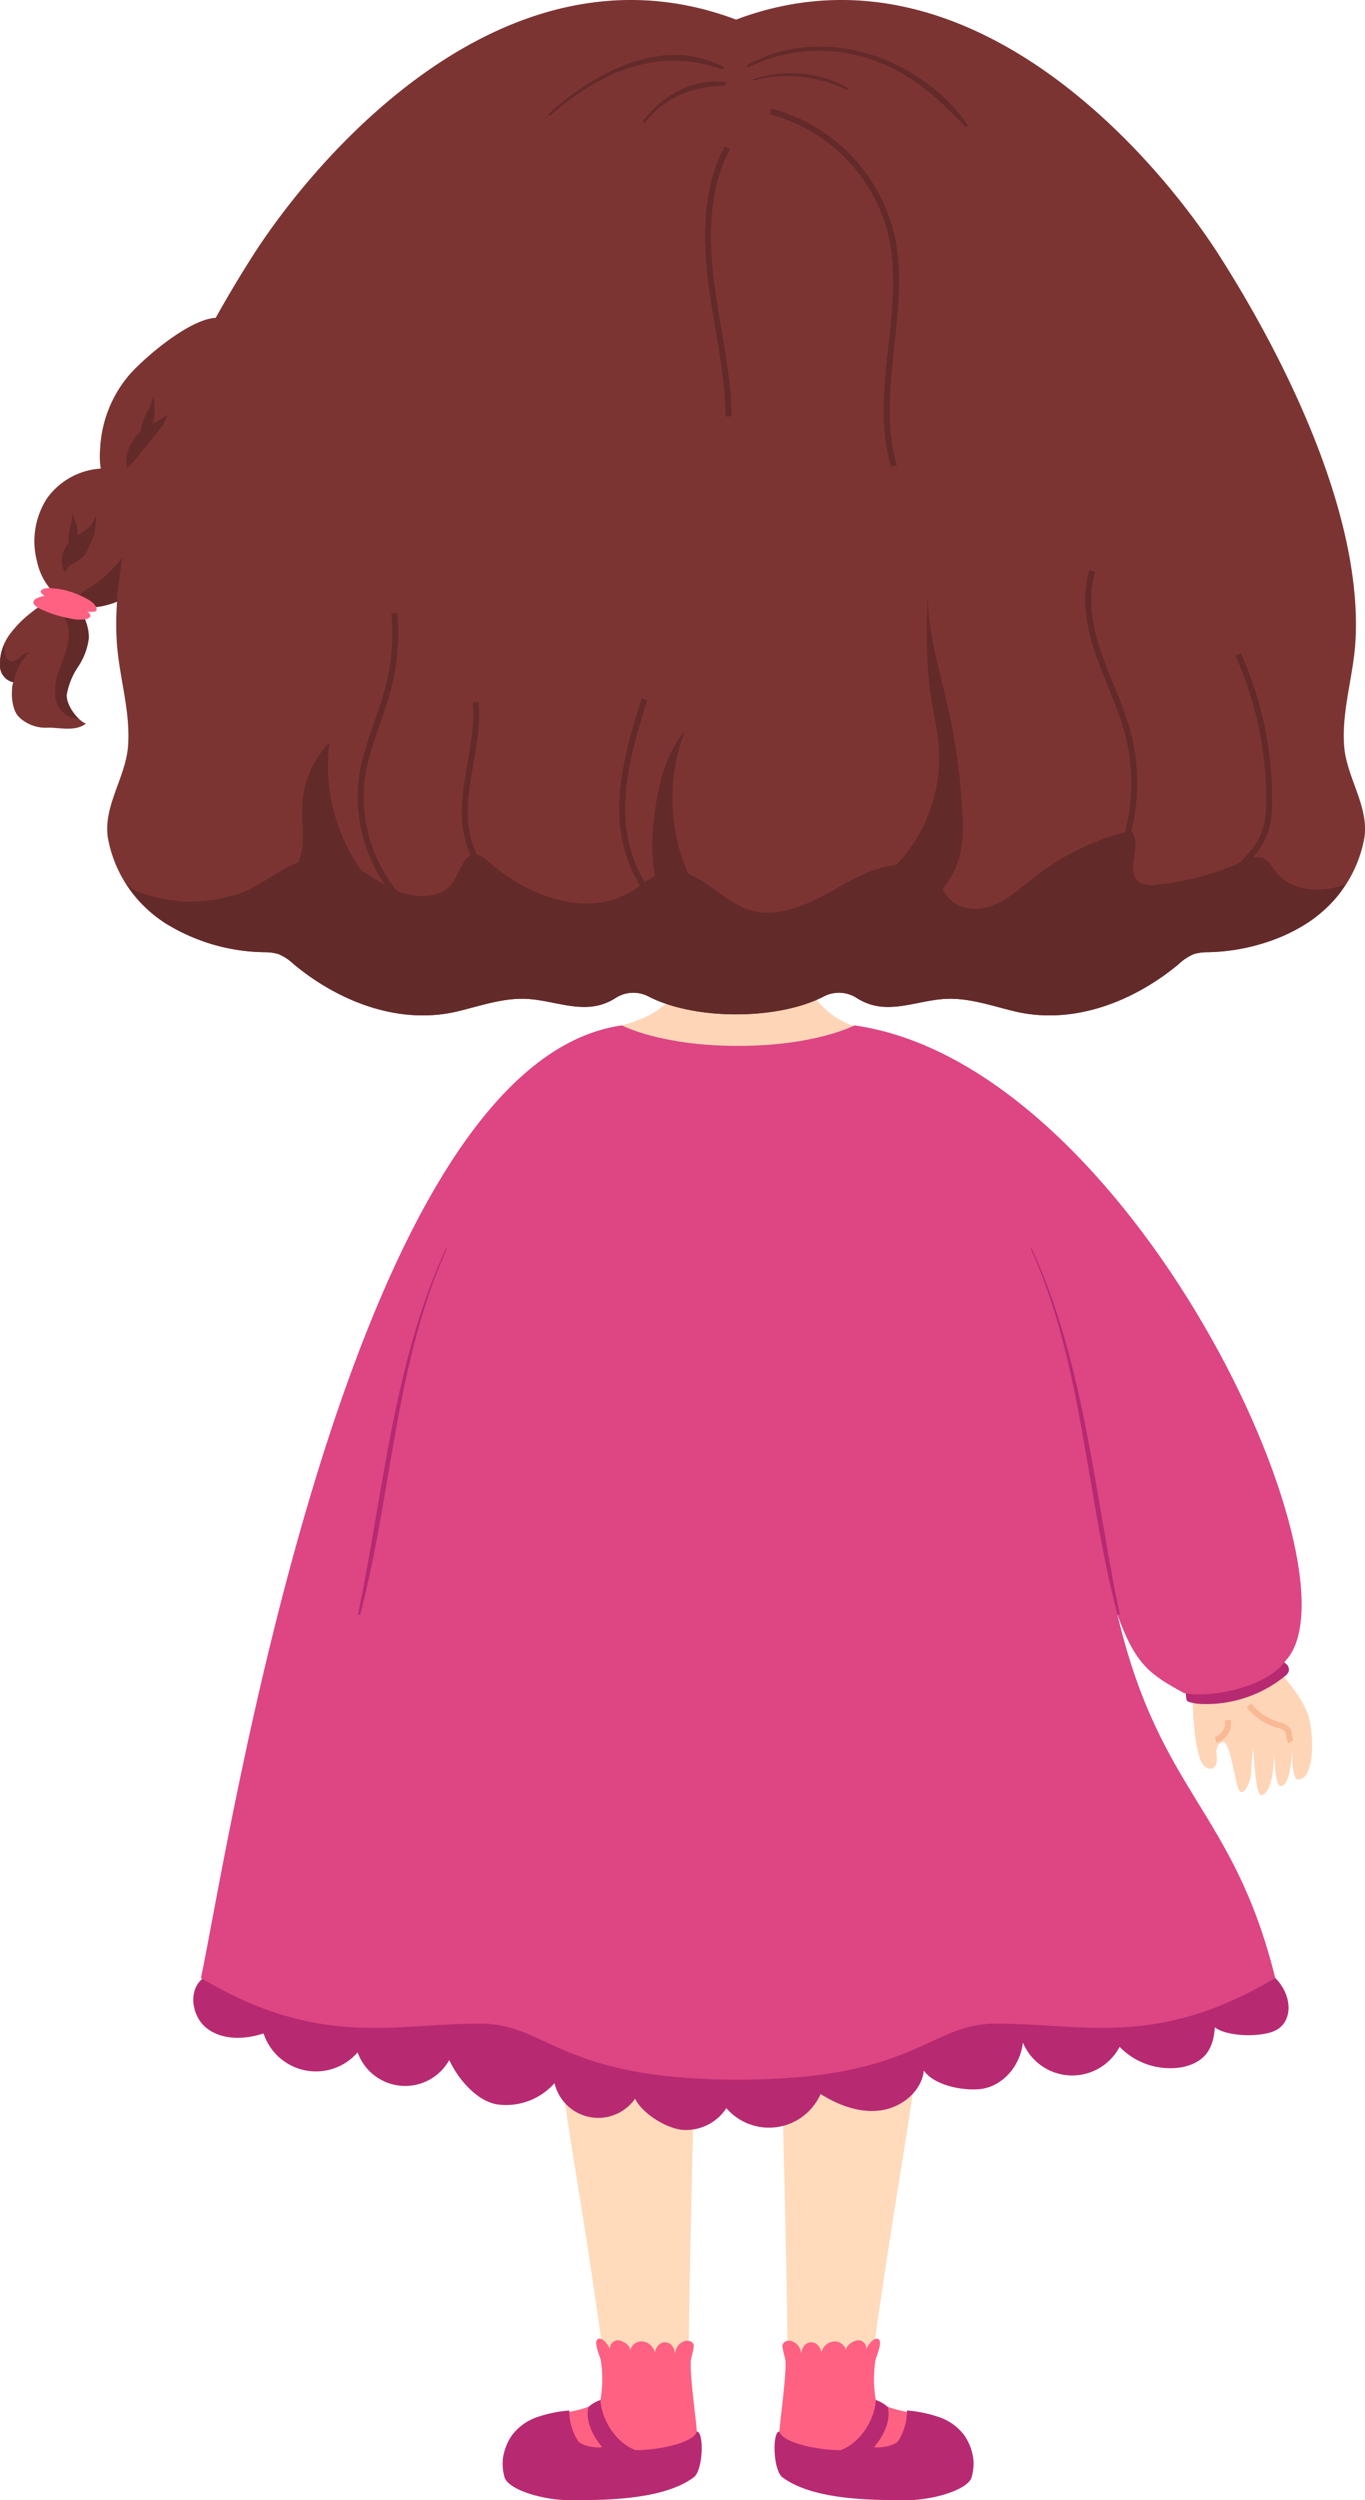 <svg xmlns="http://www.w3.org/2000/svg" width="227.822" height="417.142" viewBox="0 0 227.822 417.142">
  <g id="그룹_337" data-name="그룹 337" transform="translate(-189.758 -162.556)">
    <g id="그룹_321" data-name="그룹 321" transform="translate(388.85 436.189)">
      <g id="그룹_320" data-name="그룹 320">
        <path id="패스_525" data-name="패스 525" d="M269.411,279.043a33.614,33.614,0,0,0,.03,6.918,26.717,26.717,0,0,0,.922,5.44c.233.721.681,1.63,1.51,1.831.9.218,1.267-.478,1.36-1.2.13-1.027-.516-2.74.949-3.183s2.029,7.667,3.011,8.265c.756.461,1.806-2,1.8-3.354s.346-4.025.346-4.025.331,8.2,1.337,7.957c2.437-.584,2.1-8.208,2.1-8.208s.043,6.64,1.072,6.675c2.114.075,1.961-7.7,1.961-7.7s-.228,6.555.929,6.6c3.053.118,2.74-8.416,1.568-11.263-1.6-3.887-6.945-9.891-11.06-11.982" transform="translate(-269.248 -271.807)" fill="#ffd5b8"/>
      </g>
      <path id="패스_526" data-name="패스 526" d="M272.985,276.152a9.776,9.776,0,0,0,4.924,3.3,2.659,2.659,0,0,1,1.413.689c.471.576.3,1.463.676,2.1" transform="translate(-263.624 -265.269)" fill="none" stroke="#f9b995" stroke-miterlimit="10" stroke-width="1"/>
      <path id="패스_527" data-name="패스 527" d="M272.809,277.136a2.981,2.981,0,0,1-2.046,3.311" transform="translate(-266.968 -263.789)" fill="none" stroke="#f9b995" stroke-miterlimit="10" stroke-width="1"/>
    </g>
    <g id="그룹_325" data-name="그룹 325" transform="translate(189.758 215.578)">
      <g id="그룹_322" data-name="그룹 322" transform="translate(5.763 25.15)">
        <path id="패스_528" data-name="패스 528" d="M199.7,216.118l3.431-1.62,4.305-2.838,2.051-2.6,1.082-2.572-.213-3.028.361-2.788-.075-2.024-1.009-2.457-6.537-2.419a12,12,0,0,0-8.944,4.944,13.19,13.19,0,0,0-1.706,10.432,10.656,10.656,0,0,0,2.392,4.881,5.857,5.857,0,0,0,4.861,2.094" transform="translate(-192.059 -193.767)" fill="#7c3432"/>
        <path id="패스_529" data-name="패스 529" d="M206.785,195.852c2.312,3.672,2.632,6.079,1.683,9.836a12.231,12.231,0,0,1-1.363,3.369c-2.071,3.409-6.4,5.57-11.116,5.55-1.505-.008-1.142-1.621-.606-2.254a7.079,7.079,0,0,1,1.776-1.29c4.744-2.888,10.2-10.389,8.841-15.686" transform="translate(-187.756 -191.346)" fill="#632a2a"/>
        <path id="패스_530" data-name="패스 530" d="M199.62,196.886a12.249,12.249,0,0,1-.611,4.01c-1.13,1.934-.641,2.875-3.722,4.28-.456.208-.511.869-.889,1.222a3.625,3.625,0,0,1-.393-2.883,4.566,4.566,0,0,1,.6-1.533c1.152-1.768,3.99-2.442,4.671-4.421" transform="translate(-189.321 -189.074)" fill="#632a2a"/>
        <path id="패스_531" data-name="패스 531" d="M194.889,202.289a3.069,3.069,0,0,0,.984-1.979,7.223,7.223,0,0,0-1.019-3.572,3.534,3.534,0,0,1-.155,1.921,8.5,8.5,0,0,0-.043,4.8" transform="translate(-188.647 -189.295)" fill="#632a2a"/>
      </g>
      <g id="그룹_323" data-name="그룹 323" transform="translate(16.679)">
        <path id="패스_532" data-name="패스 532" d="M202.185,215.362c-1.866.135-3.687-1.32-4.654-3.236a12.864,12.864,0,0,1-1.089-6.389,20.491,20.491,0,0,1,5.114-12.766c3.011-3.254,10.324-9.325,14.5-9.245" transform="translate(-196.417 -183.726)" fill="#7c3432"/>
        <path id="패스_533" data-name="패스 533" d="M217.158,186.888a21.077,21.077,0,0,1-1.658,14.76,19.375,19.375,0,0,1-2.54,4.015c-3.324,3.977-6.061,5.428-11.2,4.789-1.641-.2-3.406-1.485-2.622-2.2a9.484,9.484,0,0,1,2.342-1.375c6.081-2.98,10.812-9.127,10.983-15.9" transform="translate(-192.617 -178.968)" fill="#632a2a"/>
        <path id="패스_534" data-name="패스 534" d="M207,189.267a8.4,8.4,0,0,1-1.8,2.986q-2.758,3.389-5.515,6.775a7.9,7.9,0,0,1-1.35,1.408,5.144,5.144,0,0,1,.468-3.642,7.235,7.235,0,0,1,1.13-1.828c1.808-2.054,5.117-2.525,6.479-4.9" transform="translate(-193.788 -175.388)" fill="#632a2a"/>
        <path id="패스_535" data-name="패스 535" d="M199.653,195.788a4.837,4.837,0,0,0,1.691-2.337,9.627,9.627,0,0,0,0-4.578,5.408,5.408,0,0,1-.769,2.372,12.782,12.782,0,0,0-1.54,5.969" transform="translate(-192.487 -175.981)" fill="#632a2a"/>
      </g>
      <path id="패스_536" data-name="패스 536" d="M202.675,203.043c1.052,1.788,2.031,3.764,1.878,5.833a11.188,11.188,0,0,1-1.788,4.6,12.028,12.028,0,0,0-1.866,4.573c-.18,1.651,1.658,4.243,3.186,4.892-1.718,1.373-4.533.626-6.339.671a6.392,6.392,0,0,1-4.909-1.866c-1.217-1.337-1.3-4.366-.844-5.716a2.815,2.815,0,0,1-2.227-2.965,8.167,8.167,0,0,1,1.58-4.977,18.355,18.355,0,0,1,3.729-3.759,9.062,9.062,0,0,1,2.081-1.342,3.457,3.457,0,0,1,2.424-.178" transform="translate(-189.758 -155.229)" fill="#7c3432"/>
      <g id="그룹_324" data-name="그룹 324" transform="translate(0 47.802)">
        <path id="패스_537" data-name="패스 537" d="M191.8,212.659a4.835,4.835,0,0,1,.19-.942,2.815,2.815,0,0,1-2.227-2.965,7.332,7.332,0,0,1,.636-3.218l.158,1.125c.08.574.223,1.237.744,1.485.569.271,1.225-.123,1.7-.541s.992-.909,1.618-.857a9.4,9.4,0,0,0-2.692,5.848Z" transform="translate(-189.758 -198.715)" fill="#632a2a"/>
        <path id="패스_538" data-name="패스 538" d="M193.482,218.222a10.151,10.151,0,0,1,.779-4.826,21.915,21.915,0,0,0,1.415-4.716,5.338,5.338,0,0,0-1.373-4.556l2.677-1.312.188.012c1.052,1.788,2.031,3.764,1.878,5.833a11.188,11.188,0,0,1-1.788,4.6,12.028,12.028,0,0,0-1.866,4.573c-.133,1.22.839,2.953,1.974,4.037a3.2,3.2,0,0,1-.939-.058A4.2,4.2,0,0,1,193.482,218.222Z" transform="translate(-184.252 -202.811)" fill="#632a2a"/>
      </g>
      <path id="패스_539" data-name="패스 539" d="M192.835,201.911c.078-.038.155-.07.223-.1a4.543,4.543,0,0,1,1.523-.023,10.49,10.49,0,0,1,1.861.276,15.849,15.849,0,0,1,3.386,1.275c.917.458,1.873,1.067,1.974,1.906a.323.323,0,0,1-.055.265.553.553,0,0,1-.308.143,4.5,4.5,0,0,1-2.1-.21,32.88,32.88,0,0,1-4.263-1.47C194.438,203.692,191.443,202.567,192.835,201.911Z" transform="translate(-185.676 -156.636)" fill="#ff6183"/>
      <path id="패스_540" data-name="패스 540" d="M191.981,203.349a.478.478,0,0,1,.043-.2,1.163,1.163,0,0,1,.523-.476,4.981,4.981,0,0,1,4.288.1,18.934,18.934,0,0,1,1.768.959c.726.4,1.558.659,2.254,1.092.371.228.759.571.6.917a1.016,1.016,0,0,1-.724.426,6.758,6.758,0,0,1-2.765-.155,18.792,18.792,0,0,1-5.122-1.708C192.424,204.068,191.984,203.722,191.981,203.349Z" transform="translate(-186.413 -155.888)" fill="#ff6183"/>
    </g>
    <g id="그룹_330" data-name="그룹 330" transform="translate(273.653 492.581)">
      <g id="그룹_327" data-name="그룹 327">
        <g id="그룹_326" data-name="그룹 326" transform="translate(1.268)">
          <path id="패스_541" data-name="패스 541" d="M254.87,371.714c-.388-2.572-.989-8.127-1.28-11.987-.293-3.9,1.127-60.211,1.312-60.221,0,0-24.36-12.9-23.421,2s3.033,21.375,7.9,56.2c.418,3.005,1.3,6.412-1.553,8.29-1.969,1.295-6.079,1.886-8.275,2.79a12.4,12.4,0,0,0-5.69,4.007c-1.247,1.8,8.979,6.875,13.7,6.279a42.217,42.217,0,0,0,7.441-1.4,41.01,41.01,0,0,0,9.4-4.879,1.144,1.144,0,0,0,.418-.376A1.112,1.112,0,0,0,254.87,371.714Z" transform="translate(-223.76 -294.323)" fill="#ffdbbb"/>
        </g>
        <path id="패스_542" data-name="패스 542" d="M229.054,330.762a20.972,20.972,0,0,0,5.33-1.327,3.827,3.827,0,0,0,1.25-.859,20.3,20.3,0,0,0,.058-6.677c-.361-1.155-1.13-2.94-.556-3.434s1.678.559,2.106,1.706a1.333,1.333,0,0,1,1.368-1.558c.819.065,2.074.884,2,1.711a1.923,1.923,0,0,1,2-1.525,2.349,2.349,0,0,1,2.1,1.861c.2-1,.889-1.806,1.856-1.706s1.448,1.022,1.533,2.016a2.337,2.337,0,0,1,1.084-1.991c.761-.518,2-.358,2.044.614a16.131,16.131,0,0,1-.443,2.009c-.4,1.7.761,9.705.942,12.238a13.252,13.252,0,0,1,.113,3.749,5.228,5.228,0,0,1-1.177,2.039,11.394,11.394,0,0,1-6.319,3.061,41.277,41.277,0,0,1-17.46-.493c-.338-.078-.676-.158-1.012-.238" transform="translate(-219.316 -258.186)" fill="#ff6183"/>
        <path id="패스_543" data-name="패스 543" d="M255.664,327.688c-.589,2.041-7.088,3.156-10.231,3.1-3.391-1.277-5.678-5.175-5.861-8.363a5.424,5.424,0,0,0-2,1.175c-.431,1.658.138,4.163,2.294,6.677-.912.208-3.537-.18-4.08-1.089a9.359,9.359,0,0,1-1.413-5.012,21.145,21.145,0,0,0-5.1,1.019,8.844,8.844,0,0,0-4.481,3.133,8.946,8.946,0,0,0-1.505,3.977,8.263,8.263,0,0,0,.286,3.011c.624,2.086,6.5,3.9,11.3,3.835,4.421-.065,14.963.153,20.277-3.832C256.748,334.125,256.874,327.656,255.664,327.688Z" transform="translate(-223.254 -252.037)" fill="#b72a71"/>
      </g>
      <g id="그룹_329" data-name="그룹 329" transform="translate(45.381)">
        <g id="그룹_328" data-name="그룹 328" transform="translate(0.809)">
          <path id="패스_544" data-name="패스 544" d="M241.731,371.714c.386-2.572.989-8.127,1.277-11.987.293-3.9-1.127-60.211-1.312-60.221,0,0,24.36-12.9,23.423,2s-3.036,21.375-7.9,56.2c-.421,3.005-1.3,6.412,1.55,8.29,1.969,1.295,6.081,1.886,8.275,2.79a12.4,12.4,0,0,1,5.69,4.007c1.247,1.8-8.979,6.875-13.7,6.279a42.3,42.3,0,0,1-7.441-1.4A40.943,40.943,0,0,1,242.2,372.8a1.153,1.153,0,0,1-.421-.376A1.1,1.1,0,0,1,241.731,371.714Z" transform="translate(-241.696 -294.323)" fill="#ffdbbb"/>
        </g>
        <path id="패스_545" data-name="패스 545" d="M264.5,330.762a21,21,0,0,1-5.33-1.327,3.855,3.855,0,0,1-1.25-.859,20.435,20.435,0,0,1-.058-6.677c.361-1.155,1.13-2.94.558-3.434s-1.681.559-2.109,1.706a1.333,1.333,0,0,0-1.368-1.558c-.819.065-2.074.884-2,1.711a1.926,1.926,0,0,0-2-1.525,2.352,2.352,0,0,0-2.1,1.861c-.2-1-.889-1.806-1.853-1.706s-1.45,1.022-1.533,2.016a2.342,2.342,0,0,0-1.084-1.991c-.764-.518-2-.358-2.046.614a16.15,16.15,0,0,0,.446,2.009c.4,1.7-.764,9.705-.944,12.238a13.252,13.252,0,0,0-.11,3.749,5.228,5.228,0,0,0,1.177,2.039c1.585,1.758,3.955,2.57,6.317,3.061a41.288,41.288,0,0,0,17.462-.493c.336-.078.674-.158,1.012-.238" transform="translate(-241.022 -258.186)" fill="#ff6183"/>
        <path id="패스_546" data-name="패스 546" d="M242.182,327.688c.591,2.041,7.091,3.156,10.234,3.1,3.391-1.277,5.676-5.175,5.858-8.363a5.453,5.453,0,0,1,2,1.175c.428,1.658-.138,4.163-2.294,6.677.912.208,3.534-.18,4.08-1.089a9.374,9.374,0,0,0,1.41-5.012,21.12,21.12,0,0,1,5.1,1.019,8.861,8.861,0,0,1,4.483,3.133,8.973,8.973,0,0,1,1.5,3.977,8.264,8.264,0,0,1-.286,3.011c-.621,2.086-6.5,3.9-11.3,3.835-4.423-.065-14.965.153-20.28-3.832C241.1,334.125,240.972,327.656,242.182,327.688Z" transform="translate(-241.373 -252.037)" fill="#b72a71"/>
      </g>
    </g>
    <path id="패스_547" data-name="패스 547" d="M383.221,306.446c3,3,3.016,7.6-.336,8.924-2.392.947-7.719.879-9.753-.7-.235,3.785-1.806,5.913-5.52,6.672a11.757,11.757,0,0,1-10.374-3.411,8.923,8.923,0,0,1-16.135-.7c-.529,4.258-3.687,7.414-7.211,7.759-2.958.288-7.617-.659-9.325-3.091-.388,3.506-3.739,6.174-7.236,6.642s-7.015-.859-10-2.735a9.406,9.406,0,0,1-15.722,2.362,8.081,8.081,0,0,1-7.128,3.634c-2.79-.163-6.883-2.705-8.107-5.22a7.5,7.5,0,0,1-13.45-2.592,10.769,10.769,0,0,1-9.445,3.564c-3.474-.481-6.637-4.235-8.125-7.414a8.418,8.418,0,0,1-15.288-1.287,9.2,9.2,0,0,1-15.7-3.158c-3.113,1.032-6.8,1.16-9.422-.817s-3.254-6.522-.6-8.446l12.994-4.27,12.764-7s5.089-5.515,19.726-7.211l14.637-1.7,3.6,1.272" transform="translate(19.383 186.114)" fill="#b72a71"/>
    <path id="패스_549" data-name="패스 549" d="M242.88,224.051c1.277,11.04-2.229,15.4-12.536,17.568,0,0-.644,15.216,19.18,17.562,8.15.967,21.74-9.811,24.125-17.3-8.688-1.573-13.227-9.63-10.494-16.851" transform="translate(61.064 92.527)" fill="#ffd5b8"/>
    <path id="패스_550" data-name="패스 550" d="M235.954,227.086a53.032,53.032,0,0,0,14.306.093,5.622,5.622,0,0,1-5.543,3.634,11.315,11.315,0,0,1-2.7-.626,35.886,35.886,0,0,1-6.066-3.1" transform="translate(69.508 97.093)" fill="#f9b995"/>
    <path id="패스_551" data-name="패스 551" d="M284.7,273.16a3.631,3.631,0,0,1,.972.681,1.243,1.243,0,0,1,.348,1.09,1.786,1.786,0,0,1-.691.887,20.9,20.9,0,0,1-13.452,4.624,9.033,9.033,0,0,1-2.417-.318.784.784,0,0,1-.451-.266.857.857,0,0,1-.115-.4,25.874,25.874,0,0,1-.148-2.75" transform="translate(118.849 166.417)" fill="#b72a71"/>
    <path id="패스_552" data-name="패스 552" d="M314.843,230.86s-6.414,3.421-19.4,3.421-19.4-3.421-19.4-3.421c-46.15,6.484-66.16,140.229-70.255,158.929,19.872,11.859,32.214,7.541,46.829,7.617,10.955.055,13.109,9.35,42.822,9.35s31.869-9.295,42.822-9.35c14.617-.075,26.957,4.243,46.829-7.617-6.978-28.17-19.266-30.574-26.361-60.71,3.043,8.566,5.558,10.1,11.1,13.154,4.037.927,13.753-.784,16.981-5.37C400.29,322.489,360.993,237.345,314.843,230.86Z" transform="translate(17.507 102.772)" fill="#dd4583"/>
    <g id="그룹_331" data-name="그룹 331" transform="translate(249.537 370.842)">
      <path id="패스_553" data-name="패스 553" d="M228.272,245.758c-8.729,18.875-10.454,40.713-14.642,60.875a.178.178,0,0,0,.343.093c5.29-20.052,5.8-41.8,14.434-60.89.04-.09-.093-.17-.135-.078Z" transform="translate(-213.625 -245.717)" fill="#b72a71"/>
    </g>
    <g id="그룹_332" data-name="그룹 332" transform="translate(361.819 370.842)">
      <path id="패스_554" data-name="패스 554" d="M258.463,245.835c8.636,19.093,9.144,40.838,14.434,60.89a.178.178,0,0,0,.343-.093c-4.188-20.162-5.913-42-14.642-60.875-.043-.093-.175-.013-.135.078Z" transform="translate(-258.455 -245.717)" fill="#b72a71"/>
    </g>
    <path id="패스_555" data-name="패스 555" d="M403.349,287.005c-.431-5.918,1.565-11.7,1.893-17.575,1.187-21.164-11.9-47.282-22.745-64.264-10.221-16-41.915-53.917-80.631-39.338-38.719-14.579-70.41,23.338-80.631,39.338-10.848,16.981-23.934,43.1-22.747,64.264.331,5.873,2.327,11.656,1.893,17.575-.378,5.217-4.155,10.029-3.374,15.291a21.336,21.336,0,0,0,9.518,14.236,32.148,32.148,0,0,0,16.546,4.887,8.357,8.357,0,0,1,2.369.3,8.538,8.538,0,0,1,2.6,1.711c7.559,6.274,17.66,10.194,27.4,7.845,3.774-.912,7.536-2.249,11.411-2.071,4.113.188,8.235,2.079,12.225,1.039a9.367,9.367,0,0,0,2.685-1.195,5.466,5.466,0,0,1,5.5-.235c3.506,1.821,8.749,2.976,14.609,2.976s11.1-1.155,14.609-2.976a5.461,5.461,0,0,1,5.5.235,9.382,9.382,0,0,0,2.687,1.195c3.99,1.039,8.11-.852,12.225-1.039,3.875-.178,7.637,1.16,11.409,2.071,9.74,2.349,19.842-1.57,27.4-7.845a8.547,8.547,0,0,1,2.6-1.711,8.339,8.339,0,0,1,2.367-.3,32.157,32.157,0,0,0,16.548-4.887,21.352,21.352,0,0,0,9.518-14.236C407.5,297.034,403.73,292.223,403.349,287.005Z" transform="translate(10.749 0)" fill="#7c3432"/>
    <path id="패스_556" data-name="패스 556" d="M389.948,224.542c-.584-.791-1.092-1.708-1.991-2.076-1.1-.453-2.334.09-3.419.584a45.277,45.277,0,0,1-14.364,3.837,4.05,4.05,0,0,1-3-.531c-2.327-1.914.984-6.55-1.337-8.466a42.847,42.847,0,0,0-16.215,7.872c-2.079,1.63-4.052,3.479-6.492,4.491s-5.553.969-7.4-.914c-1.215-1.235-1.7-3.058-2.961-4.25a6.546,6.546,0,0,0-4.258-1.553c-4.7-.205-8.967,2.45-13.079,4.724s-8.947,4.3-13.395,2.778c-4.869-1.666-8.623-7.349-13.665-6.314-2.187.448-3.882,2.116-5.788,3.276-7.474,4.548-17.422.809-23.954-5.007a3.75,3.75,0,0,0-1.871-1.112c-2.1-.273-2.745,2.675-3.877,4.461-2.156,3.4-7.364,2.828-10.9.914s-6.845-4.819-10.868-4.912c-5.8-.13-9.808,5.092-15.176,6.384a27.814,27.814,0,0,1-8.458.964c-2.079-.188-8.128-1.152-9.36-3.058.266.411.546.812.879,1.252a24.741,24.741,0,0,0,3,3.271,23.754,23.754,0,0,0,2.7,2.119,32.148,32.148,0,0,0,16.546,4.887,8.357,8.357,0,0,1,2.369.3,8.538,8.538,0,0,1,2.6,1.711c7.559,6.274,17.66,10.194,27.4,7.845,3.774-.912,7.536-2.249,11.411-2.071,4.113.188,8.235,2.079,12.225,1.039a9.367,9.367,0,0,0,2.685-1.195,5.466,5.466,0,0,1,5.5-.235c3.506,1.821,8.749,2.976,14.609,2.976s11.1-1.155,14.609-2.976a5.461,5.461,0,0,1,5.5.235,9.382,9.382,0,0,0,2.687,1.195c3.99,1.039,8.11-.852,12.225-1.039,3.875-.178,7.637,1.16,11.409,2.071,9.74,2.349,19.842-1.57,27.4-7.845a8.547,8.547,0,0,1,2.6-1.711,8.339,8.339,0,0,1,2.367-.3,36.154,36.154,0,0,0,10.449-1.9c.336-.118.666-.25,1-.378.286-.113.571-.223.854-.343s.579-.255.864-.388c.351-.165.7-.338,1.042-.516.223-.115.446-.228.664-.351.571-.318,1.132-.649,1.678-1.009a22.907,22.907,0,0,0,1.856-1.375c.073-.058.138-.125.21-.185.531-.448,1.052-.914,1.543-1.408l.06-.065a15.145,15.145,0,0,0,2.642-3.379c-3.707,1.35-8.884,1.35-11.594-2.134C390.04,224.668,390,224.6,389.948,224.542Z" transform="translate(12.584 83.257)" fill="#632a2a"/>
    <g id="그룹_333" data-name="그룹 333" transform="translate(314.387 170.334)">
      <path id="패스_557" data-name="패스 557" d="M239.82,169.079a26.9,26.9,0,0,1,20.212-1.36c6.477,2.114,11.306,6.389,15.9,11.228.2.213.6-.073.418-.323-8.062-11.313-24.165-16.854-36.738-9.888-.225.125-.028.456.2.343Z" transform="translate(-239.517 -165.662)" fill="#632a2a"/>
    </g>
    <g id="그룹_334" data-name="그룹 334" transform="translate(315.395 174.765)">
      <path id="패스_558" data-name="패스 558" d="M240.05,168.644a22.417,22.417,0,0,1,15.5,1.568c.238.105.443-.22.208-.356A19.662,19.662,0,0,0,240,168.441a.105.105,0,0,0,.055.2Z" transform="translate(-239.92 -167.431)" fill="#632a2a"/>
    </g>
    <g id="그룹_335" data-name="그룹 335" transform="translate(281.302 171.719)">
      <path id="패스_559" data-name="패스 559" d="M226.646,176.277c8.2-7.138,17.82-11.514,28.593-7.644a.251.251,0,0,0,.193-.456c-10.166-5.28-21.467,1.037-29.061,7.824-.188.168.088.438.276.276Z" transform="translate(-226.308 -166.215)" fill="#632a2a"/>
    </g>
    <g id="그룹_336" data-name="그룹 336" transform="translate(297.047 176.159)">
      <path id="패스_560" data-name="패스 560" d="M232.912,174.879c3.359-4.318,7.967-6.044,13.3-6.194a.306.306,0,0,0,0-.611c-5.34-.639-10.562,2.322-13.588,6.582-.12.168.158.386.288.223Z" transform="translate(-232.594 -167.987)" fill="#632a2a"/>
    </g>
    <path id="패스_561" data-name="패스 561" d="M262.949,200.6c-1.378,4.531-.456,9.45,1.092,13.923s3.712,8.739,4.9,13.322a33.112,33.112,0,0,1-3.91,25.492" transform="translate(109.111 57.237)" fill="none" stroke="#632a2a" stroke-miterlimit="10" stroke-width="1"/>
    <path id="패스_562" data-name="패스 562" d="M275.494,206.143a58.876,58.876,0,0,1,5.185,24.508,16.99,16.99,0,0,1-.441,4.275c-1.287,4.839-5.876,7.932-10.126,10.58" transform="translate(120.903 65.582)" fill="none" stroke="#632a2a" stroke-miterlimit="10" stroke-width="1"/>
    <path id="패스_563" data-name="패스 563" d="M241.891,239.995a31.588,31.588,0,0,1-3.223-28.761c-3.264,3.922-4.508,9.134-5.1,14.2a32.682,32.682,0,0,0,.383,11.734,15.922,15.922,0,0,0,6.4,9.588" transform="translate(65.402 73.242)" fill="#632a2a"/>
    <path id="패스_564" data-name="패스 564" d="M248.463,250.281a25.978,25.978,0,0,0,9.675-21.47c-.178-3.146-.932-6.227-1.39-9.345-.857-5.863-.654-11.822-.448-17.743-.245,6.865,1.941,13.545,3.431,20.25a101.679,101.679,0,0,1,2.339,17.906,22.277,22.277,0,0,1-.451,6.53c-1.12,4.283-4.393,7.614-7.536,10.732" transform="translate(88.329 58.933)" fill="#632a2a"/>
    <path id="패스_565" data-name="패스 565" d="M209.118,234.08a8.863,8.863,0,0,0,2.019-5.751c.09-2.074-.175-4.153-.035-6.224a16.125,16.125,0,0,1,4.511-10.094,30.4,30.4,0,0,0,13.072,28.969" transform="translate(29.13 74.412)" fill="#632a2a"/>
    <path id="패스_566" data-name="패스 566" d="M234.92,209.139c-1.956,6.329-3.932,12.809-3.677,19.431s3.163,13.525,8.917,16.811" transform="translate(62.387 70.09)" fill="none" stroke="#632a2a" stroke-miterlimit="10" stroke-width="1"/>
    <path id="패스_567" data-name="패스 567" d="M219.418,203.413a36.029,36.029,0,0,1-.909,12.052c-1.285,5.157-3.714,10.026-4.483,15.288a25.442,25.442,0,0,0,11.719,24.838" transform="translate(36.15 61.474)" fill="none" stroke="#632a2a" stroke-miterlimit="10" stroke-width="1"/>
    <path id="패스_568" data-name="패스 568" d="M222.527,209.329c.739,7.469-3.023,15.03-1.37,22.351,1.585,7.021,7.842,12.082,14.424,14.993" transform="translate(46.606 70.375)" fill="none" stroke="#632a2a" stroke-miterlimit="10" stroke-width="1"/>
    <path id="패스_569" data-name="패스 569" d="M241.124,169.984a28.109,28.109,0,0,1,20.1,20.5c2.915,12.643-3.258,26.251.466,38.679" transform="translate(77.287 11.176)" fill="none" stroke="#632a2a" stroke-miterlimit="10" stroke-width="1"/>
    <path id="패스_570" data-name="패스 570" d="M240.167,172.392c-3.572,6.7-3.667,14.725-2.725,22.264s2.833,14.988,2.938,22.584" transform="translate(70.986 14.799)" fill="none" stroke="#632a2a" stroke-miterlimit="10" stroke-width="1"/>
  </g>
</svg>
